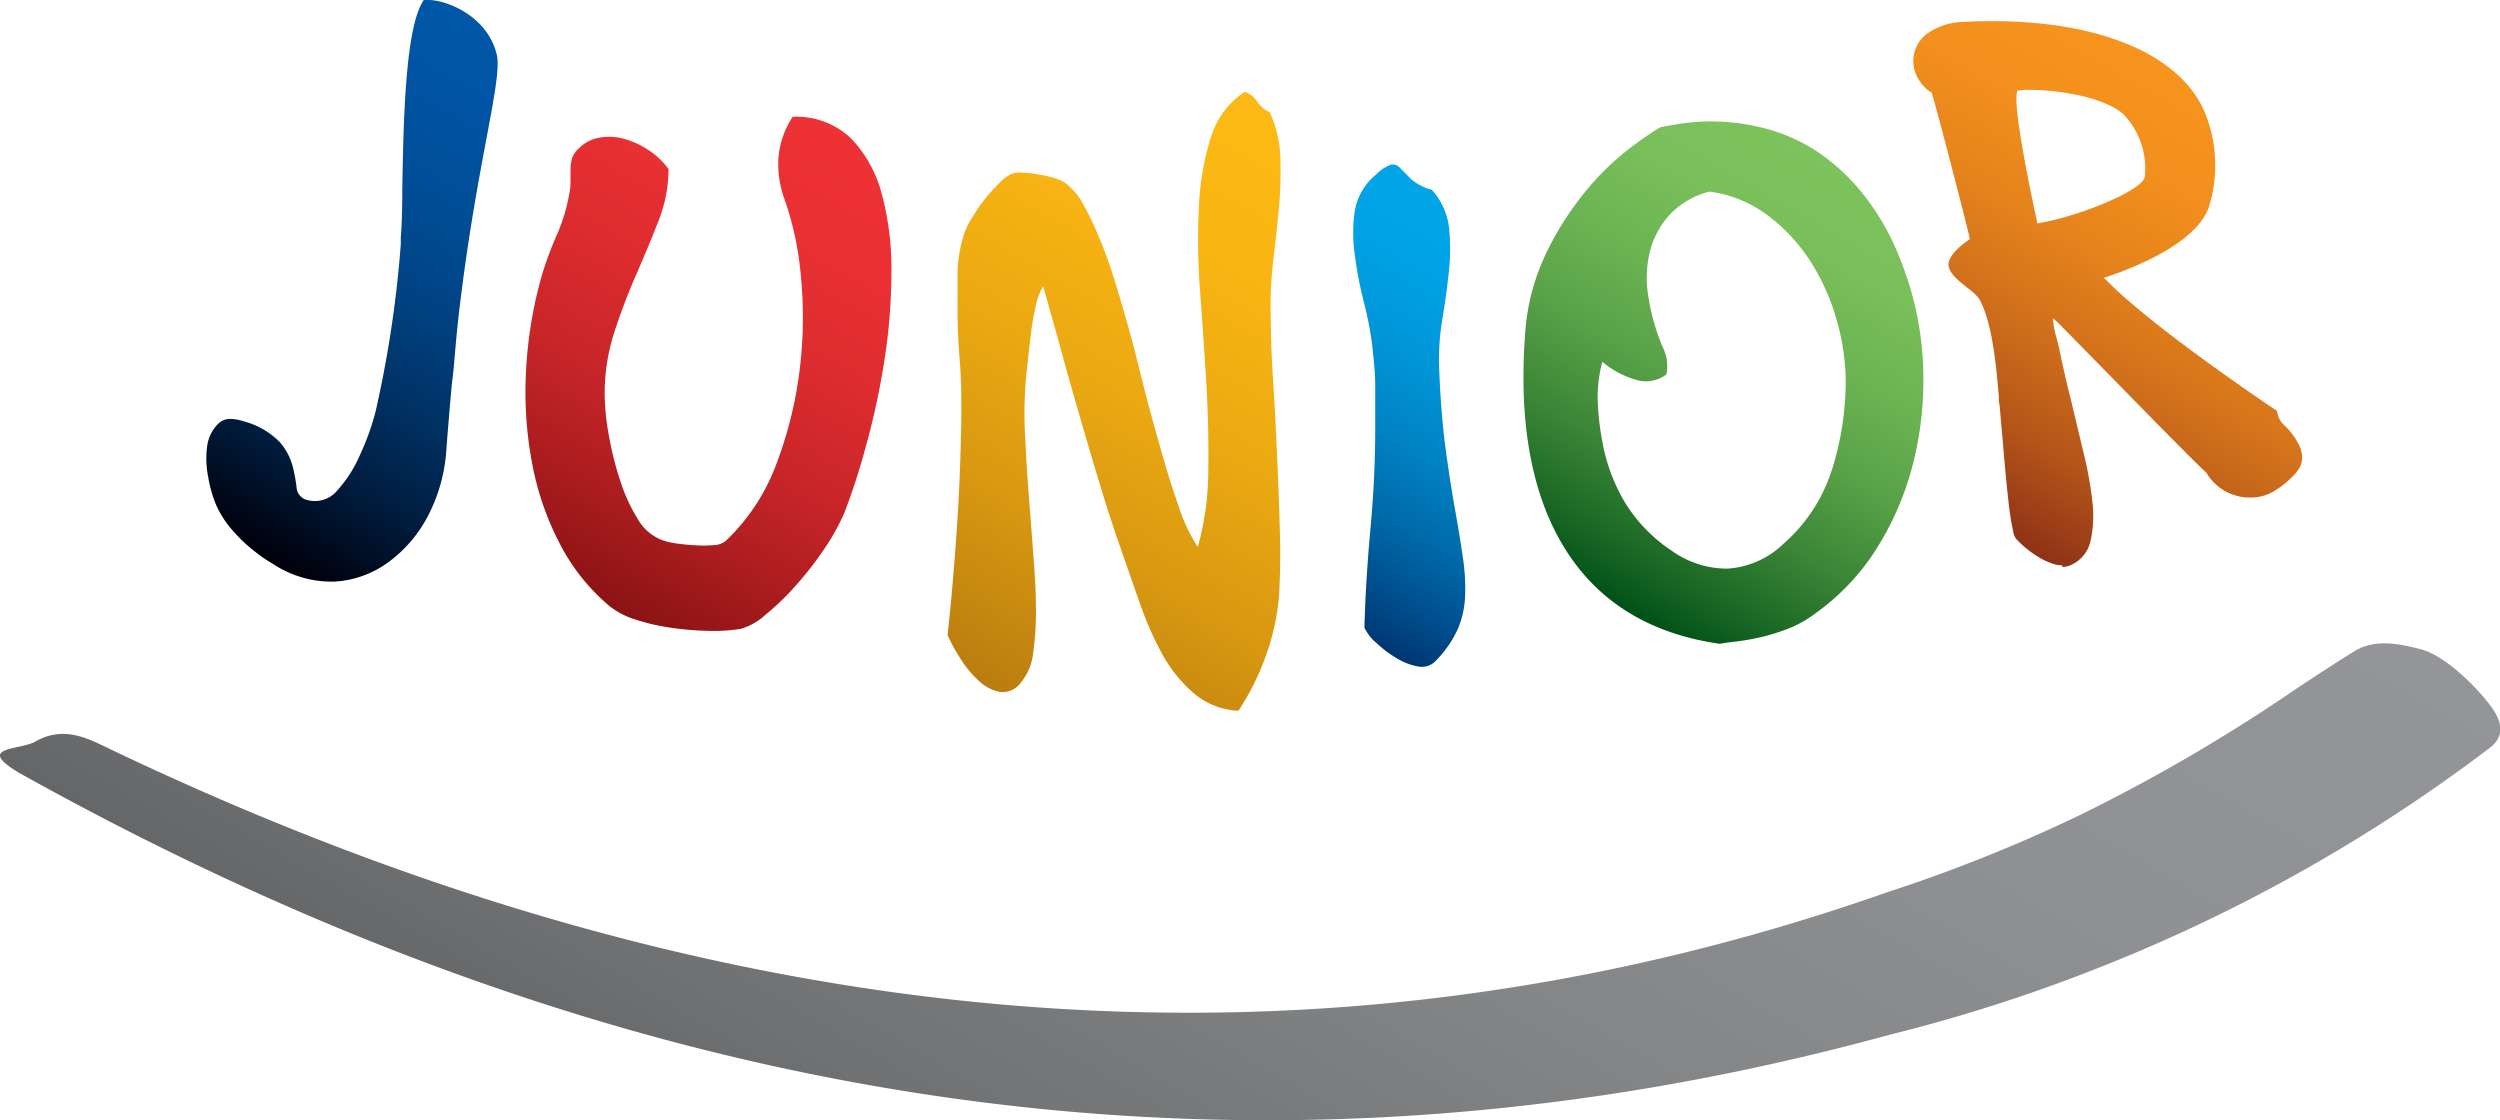 <svg xmlns="http://www.w3.org/2000/svg" viewBox="0 0 198.42 88.91">
  <defs>
    <style>
      .junior-1{fill:url(#junior-linear-gradient);}.junior-2{fill:url(#junior-linear-gradient-2);}.junior-3{fill:url(#junior-linear-gradient-3);}.junior-4{fill:url(#junior-linear-gradient-4);}.junior-5{fill:url(#junior-linear-gradient-5);}.junior-6{fill:url(#junior-linear-gradient-6);}.junior-7{fill:url(#junior-linear-gradient-7);}
    </style>
    <linearGradient id="junior-linear-gradient" x1="20.24" y1="43.95" x2="43.02" y2="4.5" gradientUnits="userSpaceOnUse">
      <stop offset="0" stop-color="#00000a"/>
      <stop offset="0.03" stop-color="#000412"/>
      <stop offset="0.19" stop-color="#001d3f"/>
      <stop offset="0.36" stop-color="#003265"/>
      <stop offset="0.52" stop-color="#004282"/>
      <stop offset="0.69" stop-color="#004d96"/>
      <stop offset="0.85" stop-color="#0054a3"/>
      <stop offset="1" stop-color="#0056a7"/>
    </linearGradient>
    <linearGradient id="junior-linear-gradient-2" x1="44.97" y1="46.2" x2="65.97" y2="9.83" gradientUnits="userSpaceOnUse">
      <stop offset="0" stop-color="#8b1314"/>
      <stop offset="0.19" stop-color="#ac1d1f"/>
      <stop offset="0.39" stop-color="#c92629"/>
      <stop offset="0.6" stop-color="#dd2c2f"/>
      <stop offset="0.8" stop-color="#ea3034"/>
      <stop offset="1" stop-color="#ee3135"/>
    </linearGradient>
    <linearGradient id="junior-linear-gradient-3" x1="77.72" y1="54.18" x2="103.33" y2="9.83" gradientUnits="userSpaceOnUse">
      <stop offset="0" stop-color="#b97c0f"/>
      <stop offset="0.01" stop-color="#bb7e0f"/>
      <stop offset="0.27" stop-color="#d89811"/>
      <stop offset="0.52" stop-color="#ecaa12"/>
      <stop offset="0.76" stop-color="#f9b513"/>
      <stop offset="1" stop-color="#fdb913"/>
    </linearGradient>
    <linearGradient id="junior-linear-gradient-4" x1="103.11" y1="47.86" x2="120.09" y2="18.45" gradientUnits="userSpaceOnUse">
      <stop offset="0" stop-color="#003572"/>
      <stop offset="0.07" stop-color="#004482"/>
      <stop offset="0.26" stop-color="#0067a7"/>
      <stop offset="0.45" stop-color="#0083c4"/>
      <stop offset="0.64" stop-color="#0096d8"/>
      <stop offset="0.82" stop-color="#00a2e5"/>
      <stop offset="1" stop-color="#00a6e9"/>
    </linearGradient>
    <linearGradient id="junior-linear-gradient-5" x1="126.89" y1="47.27" x2="146.48" y2="13.34" gradientUnits="userSpaceOnUse">
      <stop offset="0" stop-color="#005017"/>
      <stop offset="0.09" stop-color="#166423"/>
      <stop offset="0.28" stop-color="#3b8637"/>
      <stop offset="0.46" stop-color="#58a147"/>
      <stop offset="0.65" stop-color="#6cb453"/>
      <stop offset="0.83" stop-color="#79bf5a"/>
      <stop offset="1" stop-color="#7dc35c"/>
    </linearGradient>
    <linearGradient id="junior-linear-gradient-6" x1="73.82" y1="103.08" x2="125.8" y2="13.05" gradientUnits="userSpaceOnUse">
      <stop offset="0" stop-color="#656668"/>
      <stop offset="0.12" stop-color="#6f7173"/>
      <stop offset="0.42" stop-color="#838587"/>
      <stop offset="0.72" stop-color="#8f9194"/>
      <stop offset="1" stop-color="#939598"/>
    </linearGradient>
    <linearGradient id="junior-linear-gradient-7" x1="155.59" y1="40.75" x2="175.1" y2="6.95" gradientUnits="userSpaceOnUse">
      <stop offset="0" stop-color="#8d3117"/>
      <stop offset="0.01" stop-color="#903317"/>
      <stop offset="0.21" stop-color="#b55619"/>
      <stop offset="0.42" stop-color="#d2711b"/>
      <stop offset="0.61" stop-color="#e6841c"/>
      <stop offset="0.81" stop-color="#f3901d"/>
      <stop offset="1" stop-color="#f7941d"/>
    </linearGradient>
  </defs>
  <g id="Warstwa_2" data-name="Warstwa 2">
    <g id="Warstwa_1-2" data-name="Warstwa 1">
      <path class="junior-1"
            d="M16.44,35.43a7.36,7.36,0,0,0,.09,2.45,9.85,9.85,0,0,0,.63,2.21,8,8,0,0,0,1,1.65,12.57,12.57,0,0,0,1.27,1.36,15,15,0,0,0,1.23,1,9.12,9.12,0,0,0,.95.62,8.42,8.42,0,0,0,4.94,1.44,8,8,0,0,0,4.25-1.52A10.64,10.64,0,0,0,33.94,41a13.16,13.16,0,0,0,1.47-5.07c.1-1.38.24-3.08.44-5.33L36,29.31c.14-1.63.28-3.31.49-5,.68-5.66,1.52-10.12,2.13-13.37s1.05-5.58.81-6.59C38.72,1.3,35.48,0,34,0a1.75,1.75,0,0,0-.36,0c-1.5,2.1-1.62,9.88-1.71,15,0,1.71-.05,3.06-.12,3.82,0,.14,0,.33,0,.56a90.25,90.25,0,0,1-2,13.28,20.05,20.05,0,0,1-1.25,3.47,10.22,10.22,0,0,1-1.76,2.76,2.3,2.3,0,0,1-2.35.81,1.1,1.1,0,0,1-.91-1,13.14,13.14,0,0,0-.3-1.65,4.87,4.87,0,0,0-1-1.92,6.15,6.15,0,0,0-2.9-1.69,3.46,3.46,0,0,0-1-.19,1.34,1.34,0,0,0-1,.36A3.07,3.07,0,0,0,16.44,35.43Z"/>
      <path class="junior-2"
            d="M53.06,13.42a11.19,11.19,0,0,1-.78,4.07c-.53,1.36-1.12,2.78-1.77,4.27a49.62,49.62,0,0,0-1.77,4.66A15.78,15.78,0,0,0,48,31.7a20.07,20.07,0,0,0,.35,3,24.33,24.33,0,0,0,.87,3.43,13.49,13.49,0,0,0,1.36,3,3.82,3.82,0,0,0,1.86,1.69,4.51,4.51,0,0,0,1.11.29,13.88,13.88,0,0,0,1.54.16,10.26,10.26,0,0,0,1.5,0,1.62,1.62,0,0,0,1-.33,16.15,16.15,0,0,0,4.05-6.17,32,32,0,0,0,1.84-7.52,33.92,33.92,0,0,0,.07-7.48,24.58,24.58,0,0,0-1.3-6,8.11,8.11,0,0,1-.47-3.19,7,7,0,0,1,1.13-3.31A6.3,6.3,0,0,1,67.56,11,10.07,10.07,0,0,1,70,15.45a22.93,22.93,0,0,1,.75,6.23,45.34,45.34,0,0,1-.57,7,59.36,59.36,0,0,1-1.44,6.68A52.9,52.9,0,0,1,67,40.74a17.63,17.63,0,0,1-1.61,2.87,26.35,26.35,0,0,1-2.28,2.92,20.48,20.48,0,0,1-2.4,2.3,4.89,4.89,0,0,1-1.92,1.08,13.21,13.21,0,0,1-2.54.16,23,23,0,0,1-3-.25,16.33,16.33,0,0,1-2.79-.64,6.33,6.33,0,0,1-2.09-1.08,16,16,0,0,1-3.91-4.89,22.81,22.81,0,0,1-2.22-6.4,30.29,30.29,0,0,1-.49-7.33,33.72,33.72,0,0,1,1.27-7.67,27.79,27.79,0,0,1,1.16-3.13,14.2,14.2,0,0,0,1-3.29,4.48,4.48,0,0,0,.1-1.07c0-.32,0-.62,0-.91a3.46,3.46,0,0,1,.12-.83,1.77,1.77,0,0,1,.5-.76,3,3,0,0,1,1.7-.9,4.48,4.48,0,0,1,2,.12,6.79,6.79,0,0,1,1.94.92A6,6,0,0,1,53.06,13.42Z"/>
      <path class="junior-3"
            d="M100.79,8.92a9.68,9.68,0,0,1,.83,3.55,34,34,0,0,1-.1,3.85c-.12,1.33-.27,2.75-.45,4.25a31.67,31.67,0,0,0-.21,4.8c0,1.53.08,3.28.21,5.26s.22,4,.31,6,.16,4,.21,5.84,0,3.45-.07,4.73a18.11,18.11,0,0,1-1.11,5,19.7,19.7,0,0,1-2.12,4.21,5.87,5.87,0,0,1-3.51-1.36,11.17,11.17,0,0,1-2.46-3,26.09,26.09,0,0,1-1.82-4.08q-.79-2.24-1.56-4.47-.71-2-1.51-4.61c-.54-1.76-1.07-3.57-1.62-5.46s-1.08-3.75-1.59-5.62-1-3.56-1.43-5.09a5.1,5.1,0,0,0-.6,1.63,22.24,22.24,0,0,0-.38,2.25q-.15,1.21-.27,2.35c-.08.77-.15,1.4-.17,1.9a31.53,31.53,0,0,0,0,3.9q.1,2.19.28,4.51T82,43.87c.13,1.55.21,3,.22,4.35A22.84,22.84,0,0,1,82,51.8a4.33,4.33,0,0,1-.92,2.3,1.8,1.8,0,0,1-1.7.82,3.35,3.35,0,0,1-1.71-.9,8.15,8.15,0,0,1-1.46-1.78,12.07,12.07,0,0,1-1-1.84q.4-3.69.71-8.1T76.3,33c0-1.42,0-2.82-.11-4.19S76,26.17,76,24.93s0-2.42,0-3.53a11.49,11.49,0,0,1,.57-3,6.79,6.79,0,0,1,.6-1.15,14.32,14.32,0,0,1,1-1.45,14.55,14.55,0,0,1,1.16-1.29,3.18,3.18,0,0,1,1-.73,2.48,2.48,0,0,1,1-.06c.39,0,.81.08,1.23.15a8.44,8.44,0,0,1,1.2.29,2.71,2.71,0,0,1,.83.39,5.36,5.36,0,0,1,1.46,1.8,27.62,27.62,0,0,1,1.33,2.85c.41,1,.79,2.1,1.12,3.17s.6,2,.82,2.77q.5,1.7,1.16,4.37t1.43,5.38c.51,1.81,1,3.5,1.56,5.06a13.4,13.4,0,0,0,1.6,3.46,22.87,22.87,0,0,0,.83-6.07q.05-3.4-.16-7c-.15-2.38-.31-4.78-.49-7.18a53.66,53.66,0,0,1-.1-6.7,21.51,21.51,0,0,1,.94-5.51,6.63,6.63,0,0,1,2.7-3.66,1.86,1.86,0,0,1,1,.79A2.42,2.42,0,0,0,100.79,8.92Z"/>
      <path class="junior-4"
            d="M108.92,27.48a28,28,0,0,0-.68-3.53,30.54,30.54,0,0,1-.71-3.72,12,12,0,0,1,0-3.5,4.75,4.75,0,0,1,1.69-2.88,3.32,3.32,0,0,1,1.2-.79.8.8,0,0,1,.71.28l.85.86a4,4,0,0,0,1.66.86A5.47,5.47,0,0,1,115,18a15.92,15.92,0,0,1,0,3.47c-.12,1.23-.3,2.53-.53,3.89a19.41,19.41,0,0,0-.23,4.28q.15,3.47.52,6.16t.75,4.79c.25,1.4.45,2.65.61,3.75a16.08,16.08,0,0,1,.16,3,7.24,7.24,0,0,1-.59,2.61,8.68,8.68,0,0,1-1.72,2.48,1.5,1.5,0,0,1-1.4.47,4.88,4.88,0,0,1-1.7-.65,8.37,8.37,0,0,1-1.58-1.18,3.61,3.61,0,0,1-1-1.26q.11-3.84.48-7.84t.38-7.79c0-1.14,0-2.33,0-3.58S109,28.37,108.92,27.48Z"/>
      <path class="junior-5"
            d="M147.85,15.38A16.12,16.12,0,0,0,144.18,12a14,14,0,0,0-3.87-1.75,17.24,17.24,0,0,0-3.65-.59,16.23,16.23,0,0,0-3,.12c-.81.12-1.47.23-1.91.33a26.93,26.93,0,0,0-2.54,1.77,21.14,21.14,0,0,0-3.42,3.37,24.12,24.12,0,0,0-3.09,4.88,17.32,17.32,0,0,0-1.64,6.19c-.56,7.16.49,12.94,3.13,17.2s6.77,6.79,12.32,7.58c.27-.06.7-.12,1.26-.18a18.81,18.81,0,0,0,1.9-.33,16,16,0,0,0,2.19-.67,8.85,8.85,0,0,0,2.17-1.2,18.27,18.27,0,0,0,5-5.32,23.38,23.38,0,0,0,2.9-7,26.88,26.88,0,0,0,.68-7.79,25.06,25.06,0,0,0-1.74-7.89A19.59,19.59,0,0,0,147.85,15.38Zm-2.49,22a12.93,12.93,0,0,1-3.78,5.75,7,7,0,0,1-4.48,2H137a7.54,7.54,0,0,1-4.32-1.42,12.33,12.33,0,0,1-3.74-3.88,14.44,14.44,0,0,1-1.79-4.92,20.78,20.78,0,0,1-.34-3.06,10.72,10.72,0,0,1,.31-2.92l.05-.21.18.13a7,7,0,0,0,2.85,1.38,2.67,2.67,0,0,0,2.06-.52,3.5,3.5,0,0,0,0-1.34,5.09,5.09,0,0,0-.37-1,16.73,16.73,0,0,1-1.08-3.94,8.75,8.75,0,0,1,.17-3.59,6.83,6.83,0,0,1,1.59-2.85,6.58,6.58,0,0,1,3.08-1.78h.06A9.82,9.82,0,0,1,140.17,17a14,14,0,0,1,3.41,3.57,17.13,17.13,0,0,1,2.13,4.62,18.08,18.08,0,0,1,.78,4.92A23.47,23.47,0,0,1,145.37,37.38Z"/>
      <path class="junior-6"
            d="M181.76,55a137.74,137.74,0,0,1-16.62,9.66,123.81,123.81,0,0,1-15.37,6.16C102.45,87.45,54.84,81.64,8.08,59.14c-1.53-.74-3.29-1.42-5.26-.29-1.26.72-4.83.37-1.32,2.48C49.6,88.17,98.93,96.1,150,82.12a130.39,130.39,0,0,0,16.21-5.17,130.59,130.59,0,0,0,31.41-17.6c1.87-1.42,0-3.37-.28-3.75-.48-.62-3-3.48-5.21-4.07-2.39-.64-4-.68-5.42.25C185.87,52.3,183.54,53.79,181.76,55Z"/>
      <path class="junior-7"
            d="M163.7,45.1V45h0a1.68,1.68,0,0,0,.67-.16,2.7,2.7,0,0,0,1.57-2,9.12,9.12,0,0,0,.13-3,29.39,29.39,0,0,0-.66-3.73c-.28-1.17-.6-2.5-1-4.19-.32-1.25-.64-2.63-1-4.35-.07-.31-.13-.54-.19-.75a8.27,8.27,0,0,1-.25-1.2l-.05-.36.29.23c.08.06,1.25,1.26,3.49,3.54,3.19,3.26,8,8.18,8.4,8.46l0,0a4,4,0,0,0,3.49,2,3.58,3.58,0,0,0,1.7-.4,7,7,0,0,0,1.38-1c.89-.81,1.25-1.39.93-2.47a5.23,5.23,0,0,0-1.37-1.93,1.79,1.79,0,0,1-.5-1.07c-.7-.47-10-6.72-13.56-10.39l-.21-.17.27-.09c2.11-.71,7.12-2.66,8.09-5.56A11.08,11.08,0,0,0,175,8.94c-1.89-4.54-8.2-7.26-16.85-7.26-.71,0-1.43,0-2.15.06a5.15,5.15,0,0,0-3.14,1,2.78,2.78,0,0,0-1,1.89,2.81,2.81,0,0,0,.53,1.84,2.72,2.72,0,0,0,.94.89l0,0,0,.05c.46,1.49,2.87,10.81,3,11.49l0,.09,0,0-.17.12c-.37.26-1.37,1-1.5,1.75s.88,1.49,1.61,2.08a3.87,3.87,0,0,1,.81.77c1.07,1.86,1.39,5.68,1.56,7.73,0,.27,0,.5.06.69l.35,4c.11,1.26.22,2.44.35,3.6a23.61,23.61,0,0,0,.44,2.72l.15.29a7.93,7.93,0,0,0,.84.79,8.59,8.59,0,0,0,1.11.77,4.94,4.94,0,0,0,1.19.5,2.15,2.15,0,0,0,.55.07v.1Zm-1.93-27.38h-.09l0-.09c-.08-.37-2-9.13-1.58-10.33V7.19l.12,0a4.57,4.57,0,0,1,.86-.06c2.09,0,5.8.51,7.43,1.91a6.24,6.24,0,0,1,1.72,5C170,15.14,165,17.18,161.76,17.72Z"/>
    </g>
  </g>
</svg>
